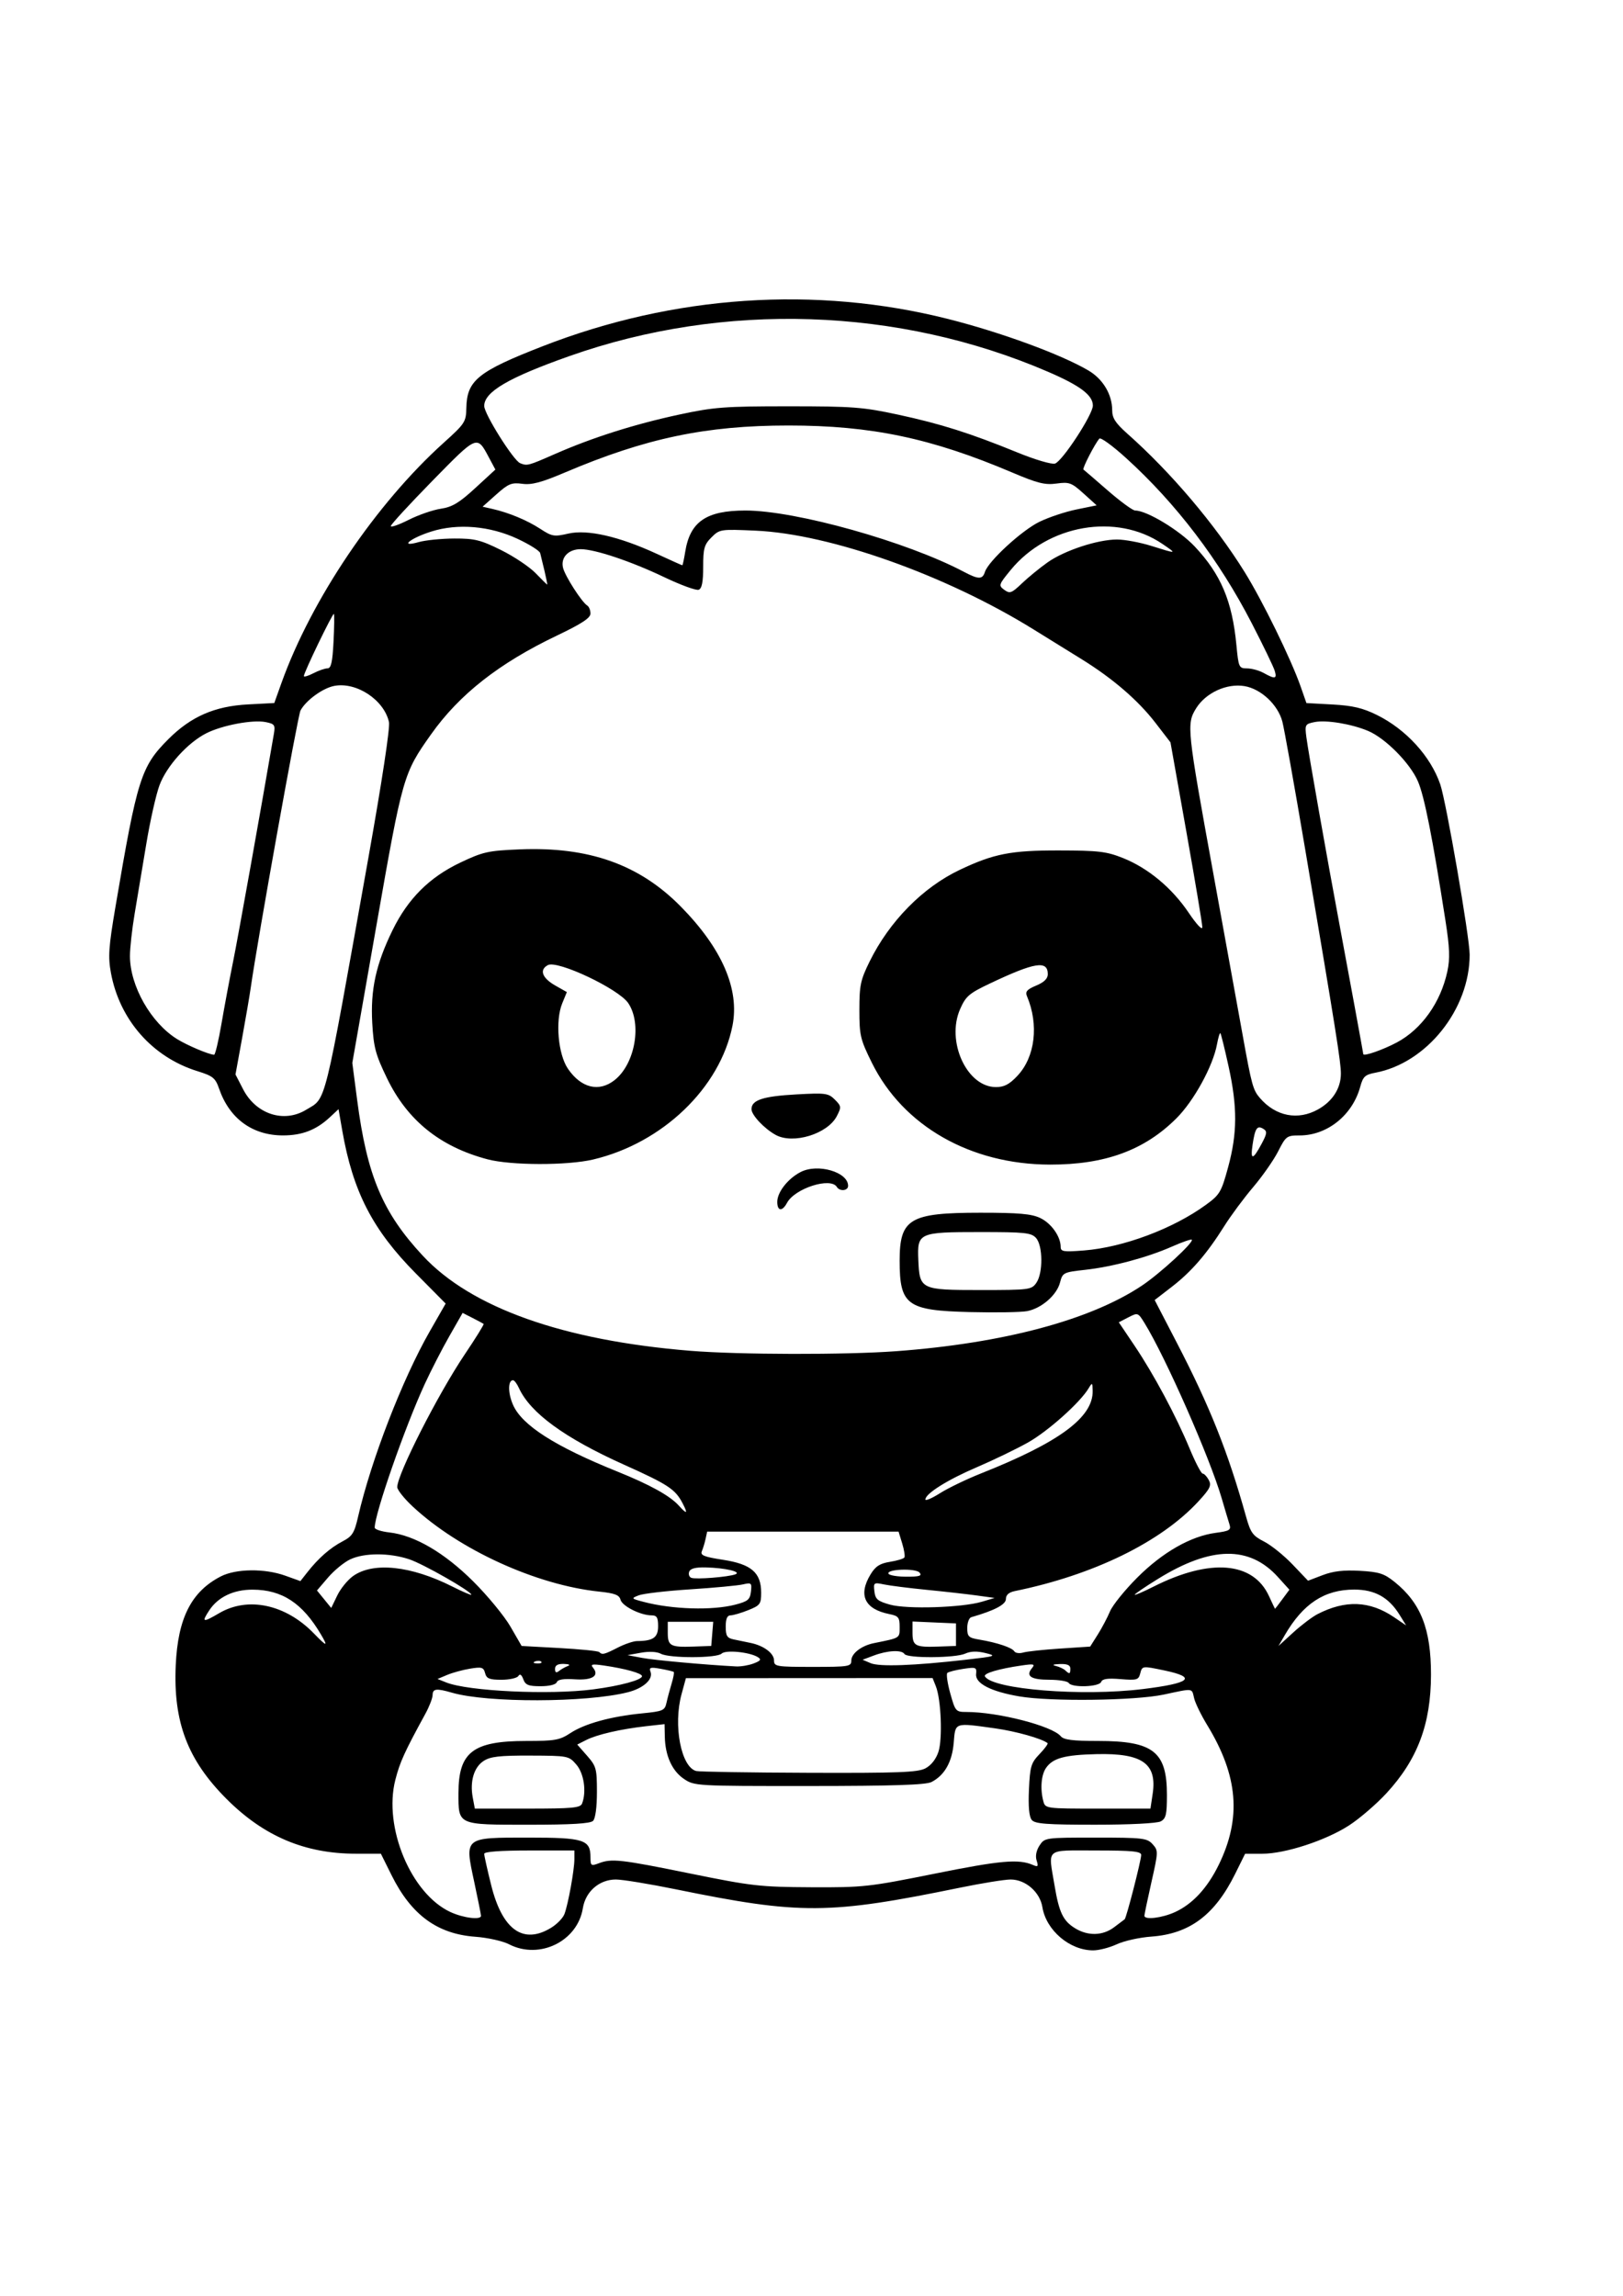 <svg
   id="panda-playing"
   
   viewBox="0 0 210 297"
  >
	<g
	   id="layer1">
		<path
		   id="path2616"
		   d="m 65.89,251.532 c -0.837,-0.427 -2.798,-0.867 -4.359,-0.979 -4.95,-0.355 -8.317,-2.826 -10.877,-7.983 l -1.372,-2.763 h -3.228 c -6.594,0 -11.91,-2.249 -16.738,-7.081 -5.045,-5.049 -6.91,-9.952 -6.578,-17.293 0.276,-6.103 2.018,-9.538 5.833,-11.5 1.956,-1.006 5.675,-1.049 8.334,-0.096 l 1.963,0.704 0.912,-1.16 c 1.427,-1.815 2.951,-3.15 4.537,-3.978 1.27,-0.662 1.531,-1.076 2.018,-3.201 1.668,-7.276 5.729,-17.777 9.262,-23.952 l 2.067,-3.611 -3.861,-3.898 c -5.597,-5.651 -8.143,-10.595 -9.516,-18.476 l -0.484,-2.778 -1.098,1.026 c -1.78,1.664 -3.598,2.371 -6.094,2.371 -3.946,0 -6.922,-2.174 -8.257,-6.03 -0.487,-1.406 -0.796,-1.657 -2.814,-2.284 -5.816,-1.807 -10.063,-6.63 -11.186,-12.704 -0.385,-2.083 -0.3,-3.336 0.581,-8.525 2.825,-16.651 3.307,-18.176 6.86,-21.729 2.92,-2.92 5.992,-4.258 10.296,-4.485 l 3.4,-0.179 0.913,-2.554 c 3.877,-10.844 12.217,-23.196 21.01,-31.118 2.753,-2.48 2.891,-2.693 2.928,-4.52 0.071,-3.545 1.508,-4.705 9.864,-7.961 16.989,-6.621 35.314,-7.856 52.449,-3.535 6.843,1.726 14.587,4.565 18.164,6.662 1.89,1.107 3.088,3.109 3.088,5.159 0,1.006 0.427,1.661 1.979,3.038 5.615,4.981 11.319,11.708 15.145,17.863 2.331,3.749 6.02,11.288 7.259,14.832 l 0.748,2.139 3.373,0.184 c 2.601,0.142 3.915,0.452 5.741,1.353 3.773,1.862 6.953,5.34 8.2,8.97 0.774,2.252 3.808,19.813 3.808,22.039 0,7.068 -5.562,14.028 -12.208,15.275 -1.324,0.248 -1.593,0.498 -1.947,1.805 -0.998,3.681 -4.267,6.309 -7.846,6.309 -1.661,0 -1.781,0.089 -2.775,2.05 -0.571,1.127 -2.028,3.214 -3.236,4.637 -1.209,1.423 -2.893,3.694 -3.742,5.046 -2.244,3.572 -4.247,5.891 -6.774,7.841 l -2.229,1.72 2.853,5.5 c 4.297,8.286 6.631,14.142 8.963,22.489 0.592,2.119 0.869,2.505 2.34,3.255 0.918,0.468 2.573,1.8 3.679,2.959 l 2.01,2.107 1.893,-0.723 c 1.357,-0.518 2.718,-0.676 4.808,-0.558 2.496,0.141 3.143,0.348 4.501,1.441 3.392,2.73 4.714,6.102 4.706,12.005 -0.008,6.365 -1.739,10.968 -5.765,15.329 -1.296,1.404 -3.466,3.272 -4.823,4.152 -3.022,1.959 -8.273,3.674 -11.248,3.674 h -2.213 l -1.29,2.604 c -2.635,5.321 -5.895,7.759 -10.852,8.115 -1.521,0.109 -3.528,0.555 -4.459,0.99 -0.932,0.435 -2.31,0.791 -3.062,0.791 -3.037,0 -6.083,-2.595 -6.57,-5.597 -0.316,-1.948 -2.18,-3.57 -4.102,-3.57 -0.773,0 -3.712,0.473 -6.531,1.051 -17.016,3.488 -20.664,3.509 -36.776,0.221 -3.428,-0.7 -6.929,-1.272 -7.781,-1.272 -2.139,0 -3.921,1.55 -4.267,3.709 -0.683,4.274 -5.593,6.687 -9.526,4.683 z m 5.416,-2.142 c 0.75,-0.457 1.525,-1.253 1.724,-1.769 0.481,-1.251 1.289,-5.707 1.289,-7.11 v -1.121 h -5.834 c -3.747,0 -5.834,0.154 -5.834,0.432 0,0.237 0.407,2.066 0.906,4.063 1.442,5.782 4.146,7.703 7.749,5.506 z m 72.857,-0.077 c 0.661,-0.501 1.272,-0.961 1.357,-1.023 0.22,-0.159 2.137,-7.623 2.137,-8.321 0,-0.467 -1.132,-0.579 -5.834,-0.579 -6.698,0 -6.201,-0.42 -5.373,4.536 0.584,3.495 1.107,4.58 2.664,5.532 1.671,1.021 3.583,0.966 5.048,-0.144 z m -81.928,-1.471 c 0,-0.164 -0.395,-2.143 -0.878,-4.398 -1.247,-5.822 -1.371,-5.721 7.056,-5.721 7.15,0 7.99,0.269 7.99,2.554 0,1.089 0.078,1.145 1.069,0.769 1.685,-0.641 2.803,-0.515 11.864,1.329 7.935,1.615 9.018,1.738 15.61,1.771 6.768,0.034 7.483,-0.045 16.043,-1.768 8.465,-1.704 10.829,-1.913 12.653,-1.118 0.662,0.289 0.734,0.203 0.486,-0.578 -0.182,-0.575 -0.041,-1.298 0.378,-1.938 0.664,-1.013 0.725,-1.021 7.262,-1.021 6.108,0 6.65,0.062 7.363,0.85 0.749,0.828 0.745,0.958 -0.144,4.9 -0.502,2.228 -0.913,4.189 -0.913,4.358 0,0.568 2.275,0.297 3.959,-0.471 2.266,-1.035 4.185,-3.105 5.65,-6.096 2.978,-6.077 2.53,-11.521 -1.49,-18.109 -0.775,-1.27 -1.532,-2.824 -1.684,-3.455 -0.324,-1.35 -0.021,-1.313 -3.935,-0.479 -3.696,0.787 -14.643,0.926 -18.682,0.236 -3.682,-0.629 -5.722,-1.681 -5.594,-2.886 0.093,-0.881 -0.013,-0.925 -1.667,-0.676 -0.972,0.146 -1.896,0.383 -2.055,0.525 -0.158,0.143 0.013,1.337 0.381,2.655 0.646,2.315 0.717,2.396 2.083,2.396 4.095,0 11.101,1.802 12.213,3.141 0.384,0.463 1.546,0.609 4.843,0.609 7.122,0 8.89,1.384 8.893,6.965 0.001,2.547 -0.122,3.072 -0.804,3.438 -0.472,0.253 -3.99,0.431 -8.491,0.431 -6.279,0 -7.779,-0.113 -8.197,-0.617 -0.342,-0.412 -0.462,-1.72 -0.362,-3.933 0.136,-2.995 0.268,-3.439 1.368,-4.587 0.67,-0.699 1.138,-1.336 1.04,-1.416 -0.72,-0.586 -4.11,-1.54 -6.803,-1.915 -5.308,-0.738 -5.118,-0.804 -5.339,1.86 -0.206,2.487 -1.181,4.214 -2.869,5.081 -0.739,0.38 -4.892,0.516 -15.837,0.521 -14.702,0.006 -14.848,-0.002 -16.217,-0.931 -1.526,-1.035 -2.411,-3.003 -2.46,-5.465 l -0.032,-1.611 -2.396,0.27 c -3.286,0.371 -6.335,1.072 -7.732,1.78 l -1.169,0.592 1.273,1.45 c 1.186,1.351 1.273,1.672 1.273,4.686 0,1.961 -0.197,3.433 -0.5,3.736 -0.353,0.353 -2.79,0.5 -8.304,0.5 -9.287,0 -9.114,0.078 -9.112,-4.093 0.003,-5.297 1.876,-6.742 8.745,-6.742 3.749,0 4.353,-0.108 5.743,-1.023 1.853,-1.22 5.23,-2.15 9.253,-2.546 2.731,-0.269 2.954,-0.366 3.178,-1.381 0.132,-0.6 0.429,-1.713 0.661,-2.474 0.231,-0.76 0.355,-1.438 0.275,-1.507 -0.08,-0.069 -0.846,-0.252 -1.702,-0.406 -1.313,-0.237 -1.517,-0.178 -1.304,0.377 0.377,0.982 -0.919,2.15 -2.952,2.662 -5.363,1.35 -18.146,1.381 -22.728,0.054 -2.032,-0.588 -2.501,-0.531 -2.515,0.308 -0.006,0.401 -0.428,1.491 -0.938,2.423 -2.707,4.953 -3.293,6.242 -3.882,8.541 -1.568,6.119 2.021,14.733 7.123,17.1 1.664,0.772 3.959,1.058 3.959,0.493 z m 13.081,-14.528 c 0.589,-1.534 0.243,-3.89 -0.738,-5.03 -0.977,-1.136 -1.059,-1.152 -5.954,-1.169 -4.007,-0.014 -5.174,0.12 -6.057,0.698 -1.248,0.816 -1.788,2.646 -1.396,4.735 l 0.267,1.426 h 6.812 c 5.827,0 6.849,-0.095 7.065,-0.659 z m 73.826,-1.248 c 0.588,-3.922 -1.331,-5.281 -7.26,-5.141 -4.113,0.097 -5.644,0.511 -6.524,1.767 -0.642,0.916 -0.79,2.724 -0.356,4.344 0.248,0.924 0.352,0.938 7.053,0.938 h 6.801 z m -29.418,-3.294 c 0.749,-0.387 1.382,-1.186 1.697,-2.14 0.553,-1.677 0.352,-6.784 -0.336,-8.5 l -0.42,-1.05 -15.958,0.008 -15.958,0.008 -0.567,2.083 c -1.093,4.018 -0.062,9.41 1.898,9.928 0.384,0.101 6.941,0.206 14.573,0.233 11.515,0.04 14.079,-0.057 15.07,-0.569 z M 76.745,218.55 c 3.486,-0.453 6.324,-1.221 6.324,-1.711 0,-0.373 -2.177,-0.98 -4.96,-1.382 -1.491,-0.215 -1.749,-0.162 -1.378,0.285 0.867,1.045 -0.096,1.66 -2.356,1.503 -1.437,-0.1 -2.197,0.022 -2.331,0.373 -0.119,0.311 -0.964,0.521 -2.101,0.521 -1.571,0 -1.96,-0.157 -2.236,-0.905 -0.222,-0.599 -0.436,-0.74 -0.636,-0.417 -0.166,0.268 -1.152,0.488 -2.191,0.488 -1.559,0 -1.929,-0.151 -2.115,-0.861 -0.198,-0.757 -0.432,-0.826 -1.94,-0.577 -0.943,0.156 -2.278,0.52 -2.965,0.809 l -1.25,0.526 1.124,0.449 c 2.842,1.136 13.355,1.633 19.012,0.898 z m 71.099,-0.038 c 6.212,-0.762 7.094,-1.519 2.814,-2.413 -2.886,-0.603 -2.866,-0.606 -3.135,0.426 -0.209,0.801 -0.455,0.869 -2.532,0.696 -1.668,-0.138 -2.358,-0.039 -2.512,0.363 -0.252,0.655 -3.805,0.771 -4.197,0.137 -0.142,-0.229 -1.267,-0.417 -2.5,-0.417 -2.383,0 -3.106,-0.477 -2.264,-1.492 0.449,-0.541 0.277,-0.587 -1.318,-0.357 -3.005,0.434 -5,1.03 -4.758,1.421 1.037,1.678 12.538,2.599 20.403,1.635 z m -74.359,-2.993 c 0.356,-0.132 0.132,-0.246 -0.521,-0.264 -0.793,-0.023 -1.146,0.175 -1.146,0.643 0,0.483 0.149,0.558 0.521,0.264 0.286,-0.226 0.802,-0.516 1.146,-0.643 z m 65.004,0.328 c 0,-0.437 -0.407,-0.611 -1.354,-0.577 -0.877,0.031 -1.06,0.119 -0.521,0.249 0.458,0.11 1.012,0.37 1.229,0.577 0.543,0.516 0.646,0.476 0.646,-0.249 z m -40.982,-0.649 c 0.925,-0.352 1.035,-0.518 0.548,-0.821 -1.061,-0.661 -4.176,-0.965 -4.684,-0.457 -0.601,0.601 -6.747,0.617 -7.861,0.021 -0.511,-0.273 -1.516,-0.326 -2.577,-0.135 l -1.74,0.313 1.875,0.354 c 1.579,0.298 8.064,0.888 12.161,1.106 0.615,0.033 1.64,-0.139 2.278,-0.381 z m 12.646,-0.383 c 0,-0.911 1.313,-1.923 2.917,-2.247 3.457,-0.698 3.334,-0.621 3.334,-2.094 0,-1.24 -0.151,-1.429 -1.332,-1.665 -3.203,-0.641 -4.062,-2.461 -2.426,-5.144 0.636,-1.044 1.202,-1.409 2.508,-1.617 0.927,-0.148 1.768,-0.402 1.867,-0.563 0.1,-0.161 -0.03,-0.98 -0.287,-1.82 l -0.469,-1.527 H 103.883 91.5 l -0.203,0.938 c -0.112,0.516 -0.328,1.231 -0.481,1.59 -0.228,0.537 0.261,0.736 2.759,1.122 3.64,0.563 4.911,1.662 4.911,4.245 0,1.477 -0.127,1.649 -1.675,2.269 -0.921,0.369 -1.953,0.67 -2.292,0.67 -0.426,0 -0.617,0.448 -0.617,1.45 0,1.212 0.171,1.486 1.042,1.667 0.573,0.119 1.557,0.323 2.188,0.453 1.705,0.352 3.021,1.342 3.021,2.273 0,0.775 0.297,0.824 5,0.824 4.703,0 5,-0.049 5,-0.824 z m 14.793,-0.099 c 3.897,-0.444 4.063,-0.5 2.568,-0.867 -1.09,-0.268 -1.926,-0.244 -2.624,0.074 -1.271,0.579 -7.509,0.619 -7.861,0.05 -0.348,-0.563 -2.181,-0.473 -3.959,0.194 l -1.458,0.547 1.042,0.444 c 1.134,0.483 5.582,0.323 12.292,-0.441 z m -54.908,0.255 c -0.138,-0.138 -0.498,-0.153 -0.799,-0.033 -0.332,0.133 -0.234,0.232 0.252,0.252 0.439,0.018 0.685,-0.081 0.547,-0.219 z m 9.905,-1.832 c 0.899,-0.458 2.017,-0.836 2.484,-0.839 2.089,-0.014 2.725,-0.462 2.725,-1.918 0,-1.139 -0.162,-1.41 -0.847,-1.41 -1.427,0 -3.8,-1.195 -4.017,-2.022 -0.162,-0.618 -0.742,-0.839 -2.756,-1.05 -8.135,-0.85 -18.152,-5.424 -24.153,-11.028 -1.089,-1.017 -1.979,-2.138 -1.979,-2.491 0,-1.662 5.28,-12.041 8.736,-17.173 1.415,-2.1 2.512,-3.871 2.439,-3.934 -0.073,-0.063 -0.715,-0.41 -1.425,-0.771 l -1.292,-0.657 -1.712,3 c -0.942,1.65 -2.375,4.439 -3.186,6.198 -2.579,5.598 -6.477,16.779 -6.477,18.58 0,0.224 0.851,0.502 1.891,0.62 3.266,0.368 7.106,2.606 10.843,6.32 1.864,1.852 4.039,4.493 4.833,5.868 l 1.444,2.5 4.895,0.268 c 2.692,0.147 5.009,0.382 5.148,0.521 0.383,0.383 0.634,0.323 2.406,-0.581 z m 57.226,0.13 3.889,-0.257 0.98,-1.553 c 0.539,-0.854 1.252,-2.204 1.585,-3.001 0.333,-0.796 1.922,-2.765 3.532,-4.375 3.277,-3.277 6.927,-5.358 10.146,-5.785 1.79,-0.237 2.01,-0.372 1.782,-1.092 -0.143,-0.451 -0.598,-1.974 -1.009,-3.383 -1.543,-5.277 -7.272,-18.28 -9.992,-22.678 -0.83,-1.343 -0.864,-1.354 -2.082,-0.725 l -1.238,0.64 2.029,3.016 c 2.51,3.731 5.37,9.072 7.139,13.33 0.738,1.776 1.497,3.229 1.686,3.229 0.189,0 0.544,0.373 0.788,0.829 0.375,0.701 0.169,1.127 -1.334,2.758 -4.855,5.267 -13.577,9.528 -23.77,11.612 -0.765,0.157 -1.146,0.497 -1.146,1.025 0,0.714 -1.482,1.492 -4.479,2.351 -0.286,0.082 -0.521,0.709 -0.521,1.394 0,1.113 0.164,1.272 1.563,1.507 2.299,0.386 4.224,1.028 4.521,1.509 0.144,0.232 0.662,0.306 1.152,0.163 0.49,-0.143 2.641,-0.375 4.78,-0.516 z m -45.013,-1.901 0.129,-1.563 H 89.345 86.403 v 1.424 c 0,1.701 0.347,1.887 3.334,1.782 L 92.028,212.93 Z m 31.539,0.104 v -1.458 l -2.813,-0.123 -2.813,-0.123 v 1.443 c 0,1.721 0.342,1.906 3.334,1.801 l 2.292,-0.081 z m -82.169,-0.029 c -2.384,-4.049 -5.021,-5.78 -8.829,-5.796 -2.479,-0.009 -4.491,0.952 -5.631,2.692 -1.017,1.552 -0.837,1.6 1.308,0.343 3.717,-2.178 8.593,-1.131 12.236,2.627 1.692,1.745 1.882,1.773 0.917,0.134 z m 128.937,-2.623 c 3.607,-1.865 6.766,-1.742 9.904,0.387 l 1.573,1.068 -0.855,-1.381 c -1.394,-2.251 -3.202,-3.256 -5.858,-3.256 -3.858,0 -6.621,1.815 -8.998,5.909 l -0.803,1.383 1.901,-1.736 c 1.046,-0.955 2.457,-2.023 3.136,-2.374 z m -124.782,-4.931 c 2.615,-1.862 7.508,-1.34 12.884,1.374 1.33,0.671 2.418,1.137 2.418,1.036 0,-0.433 -6.211,-3.973 -8.036,-4.581 -2.565,-0.854 -5.828,-0.847 -7.645,0.016 -0.787,0.373 -2.074,1.43 -2.86,2.349 l -1.429,1.67 0.922,1.132 0.922,1.132 0.779,-1.613 c 0.428,-0.887 1.349,-2.018 2.045,-2.514 z m 49.471,3.695 c 1.618,-0.42 1.894,-0.652 2.012,-1.688 0.128,-1.124 0.062,-1.183 -1.042,-0.927 -0.648,0.15 -3.71,0.437 -6.804,0.638 -3.094,0.201 -6.094,0.548 -6.667,0.773 -1.015,0.398 -0.998,0.42 0.625,0.848 3.715,0.979 8.886,1.134 11.876,0.357 z m 31.885,-0.37 1.659,-0.494 -2.292,-0.317 c -1.26,-0.174 -4.167,-0.502 -6.459,-0.728 -2.292,-0.226 -4.791,-0.541 -5.555,-0.7 -1.335,-0.278 -1.382,-0.244 -1.25,0.898 0.117,1.012 0.414,1.264 2.013,1.713 2.188,0.613 9.323,0.389 11.883,-0.373 z m 38.881,-0.317 0.918,-1.242 -1.475,-1.632 c -3.696,-4.091 -8.648,-4.019 -15.518,0.225 -1.662,1.026 -3.021,1.949 -3.021,2.051 0,0.102 1.088,-0.364 2.418,-1.036 7.325,-3.698 12.895,-3.249 14.948,1.204 0.418,0.908 0.772,1.655 0.786,1.661 0.014,0.006 0.439,-0.548 0.944,-1.231 z m -70.766,-3.234 c 0.846,-0.324 -1.31,-0.828 -3.81,-0.892 -1.332,-0.034 -2.006,0.137 -2.164,0.549 -0.126,0.329 -0.006,0.687 0.268,0.796 0.581,0.231 4.793,-0.103 5.706,-0.452 z m 23.834,-0.218 c -0.499,-0.601 -4.389,-0.454 -4.015,0.152 0.127,0.206 1.181,0.375 2.342,0.375 1.652,0 2.015,-0.114 1.673,-0.526 z m -30.656,-8.954 c -0.949,-1.835 -1.862,-2.439 -7.574,-5.004 -7.701,-3.459 -12.146,-6.704 -13.622,-9.943 -0.248,-0.545 -0.587,-0.99 -0.752,-0.99 -0.678,0 -0.671,1.691 0.014,3.219 1.181,2.638 5.442,5.353 13.502,8.603 4.192,1.69 6.781,3.123 7.923,4.385 1.07,1.182 1.219,1.103 0.509,-0.27 z m 38.616,-3.884 c 10.139,-4.028 14.506,-7.258 14.434,-10.679 -0.023,-1.094 -0.055,-1.115 -0.521,-0.333 -1.103,1.851 -5.28,5.58 -7.882,7.035 -1.52,0.85 -4.489,2.283 -6.596,3.184 -3.777,1.614 -6.645,3.414 -6.645,4.169 0,0.212 0.853,-0.155 1.896,-0.816 1.043,-0.661 3.434,-1.813 5.313,-2.56 z m -10.959,-15.809 c 13.863,-1.034 25.03,-4.011 31.728,-8.456 2.355,-1.563 6.801,-5.652 6.487,-5.966 -0.092,-0.092 -1.245,0.309 -2.562,0.891 -3.186,1.409 -7.702,2.616 -11.25,3.008 -2.799,0.309 -2.902,0.361 -3.232,1.639 -0.424,1.637 -2.403,3.353 -4.271,3.704 -0.776,0.146 -4.099,0.2 -7.384,0.12 -8.149,-0.198 -9.098,-0.89 -9.098,-6.636 0,-5.448 1.291,-6.216 10.445,-6.216 4.972,0 6.608,0.144 7.741,0.681 1.432,0.679 2.649,2.395 2.649,3.734 0,0.62 0.366,0.677 3.021,0.467 5.095,-0.403 11.532,-2.813 15.779,-5.908 1.792,-1.306 1.989,-1.639 2.87,-4.876 1.194,-4.383 1.208,-7.789 0.054,-13.034 -0.501,-2.279 -0.977,-4.209 -1.059,-4.291 -0.081,-0.081 -0.278,0.564 -0.437,1.434 -0.511,2.8 -2.976,7.304 -5.234,9.563 -4.14,4.143 -9.25,6.017 -16.373,6.005 -10.293,-0.018 -19.011,-5 -23.051,-13.176 -1.496,-3.027 -1.615,-3.532 -1.615,-6.84 0,-3.178 0.147,-3.87 1.333,-6.272 2.567,-5.199 6.87,-9.572 11.655,-11.843 4.398,-2.088 6.624,-2.523 12.848,-2.51 5.115,0.009 6.134,0.131 8.269,0.981 3.248,1.294 6.344,3.87 8.503,7.076 1.034,1.535 1.769,2.311 1.766,1.863 -0.003,-0.422 -0.931,-5.973 -2.063,-12.335 l -2.058,-11.568 -1.931,-2.509 c -2.255,-2.931 -5.534,-5.756 -9.592,-8.267 -1.592,-0.985 -4.394,-2.719 -6.228,-3.855 -11.313,-7.007 -26.283,-12.325 -35.908,-12.755 -4.574,-0.204 -4.674,-0.189 -5.73,0.866 -0.936,0.936 -1.074,1.425 -1.074,3.815 0,1.961 -0.165,2.804 -0.582,2.964 -0.32,0.123 -2.336,-0.615 -4.479,-1.639 -4.282,-2.046 -8.958,-3.611 -10.787,-3.611 -1.596,0 -2.619,1.082 -2.284,2.416 0.274,1.093 2.426,4.441 3.137,4.88 0.226,0.14 0.411,0.604 0.411,1.031 0,0.576 -1.128,1.316 -4.358,2.858 -7.463,3.565 -12.601,7.597 -16.258,12.756 -3.597,5.074 -3.682,5.372 -7.065,24.657 l -3.134,17.865 0.626,4.792 c 1.28,9.796 3.289,14.559 8.503,20.159 6.262,6.726 18.157,10.95 34.603,12.288 6.301,0.513 20.122,0.539 26.668,0.05 z m -15.418,-19.315 c 0,-1.254 1.372,-3.008 3.021,-3.861 2.217,-1.146 6.146,-0.005 6.146,1.785 0,0.651 -1.079,0.757 -1.458,0.144 -0.804,-1.301 -5.441,0.181 -6.447,2.061 -0.615,1.15 -1.262,1.083 -1.262,-0.13 z m -37.503,-5.511 c -6.131,-1.627 -10.353,-5.032 -12.987,-10.474 -1.486,-3.07 -1.733,-3.991 -1.912,-7.133 -0.246,-4.327 0.476,-7.633 2.629,-12.036 1.991,-4.072 4.772,-6.844 8.777,-8.745 2.922,-1.387 3.588,-1.536 7.657,-1.703 8.95,-0.369 15.478,1.942 20.838,7.376 5.347,5.421 7.645,10.706 6.709,15.43 -1.593,8.035 -9.054,15.198 -18.034,17.315 -3.347,0.789 -10.652,0.773 -13.677,-0.03 z m 16.456,-10.242 c 2.645,-2.081 3.569,-7.285 1.767,-9.959 -1.245,-1.848 -9.153,-5.587 -10.403,-4.918 -1.135,0.607 -0.744,1.673 0.969,2.645 l 1.49,0.845 -0.597,1.453 c -0.921,2.241 -0.54,6.601 0.741,8.47 1.709,2.494 4.013,3.054 6.033,1.465 z m 20.839,7.087 c -1.482,-0.817 -3.125,-2.568 -3.125,-3.328 0,-1.184 1.488,-1.672 5.828,-1.911 3.76,-0.207 4.124,-0.158 4.956,0.674 0.843,0.843 0.859,0.973 0.257,2.137 -1.193,2.308 -5.654,3.676 -7.916,2.429 z m 33.729,19.144 c 0.882,-1.259 0.857,-4.82 -0.041,-5.812 -0.612,-0.676 -1.422,-0.762 -7.213,-0.762 -7.966,0 -8.16,0.087 -8.014,3.581 0.161,3.859 0.285,3.919 8.04,3.919 6.326,0 6.604,-0.036 7.228,-0.926 z m 29.169,-18.028 c 0.69,-1.295 0.721,-1.577 0.212,-1.892 -0.806,-0.498 -1.075,-0.108 -1.396,2.022 -0.312,2.072 0.032,2.034 1.184,-0.13 z M 39.606,143.569 c 2.667,-1.626 2.184,0.327 8.045,-32.519 1.768,-9.91 2.834,-16.927 2.678,-17.636 -0.629,-2.862 -4.192,-5.222 -7.069,-4.683 -1.493,0.28 -3.674,1.867 -4.38,3.187 -0.348,0.65 -5.555,29.654 -6.428,35.798 -0.146,1.031 -0.652,3.992 -1.124,6.579 l -0.858,4.704 0.986,1.914 c 1.662,3.227 5.28,4.406 8.151,2.656 z m 130.95,-0.058 c 1.869,-1.05 2.934,-2.721 2.941,-4.609 0.005,-1.476 -0.618,-5.386 -4.632,-29.104 -1.377,-8.136 -2.701,-15.54 -2.943,-16.454 -0.576,-2.178 -2.757,-4.222 -4.891,-4.583 -2.301,-0.389 -5.024,0.862 -6.271,2.881 -1.246,2.016 -1.184,2.604 2.255,21.489 1.523,8.365 3.218,17.701 3.767,20.747 1.174,6.514 1.342,7.129 2.239,8.169 2.046,2.374 4.923,2.932 7.536,1.464 z m -38.917,-4.333 c 2.302,-2.441 2.802,-6.613 1.236,-10.318 -0.243,-0.574 0.014,-0.867 1.195,-1.36 1.023,-0.427 1.504,-0.897 1.504,-1.469 0,-1.823 -1.663,-1.56 -7.444,1.177 -2.734,1.294 -3.159,1.656 -3.895,3.32 -1.848,4.179 0.86,10.099 4.623,10.105 1.072,0.002 1.738,-0.347 2.782,-1.454 z M 28.663,132.404 c 0.383,-2.235 1.058,-5.844 1.501,-8.021 0.627,-3.084 3.581,-19.579 5.269,-29.42 0.202,-1.178 0.107,-1.316 -1.063,-1.55 -1.685,-0.337 -5.65,0.413 -7.693,1.456 -2.417,1.233 -5.114,4.231 -6.039,6.713 -0.446,1.197 -1.215,4.613 -1.709,7.593 -0.494,2.979 -1.171,7.038 -1.506,9.019 -0.335,1.981 -0.609,4.449 -0.609,5.484 0,3.866 2.72,8.654 6.104,10.746 1.331,0.823 4.054,1.976 4.785,2.027 0.145,0.009 0.577,-1.81 0.959,-4.044 z m 152.064,2.459 c 3.221,-1.717 5.686,-5.182 6.548,-9.203 0.355,-1.654 0.302,-3.045 -0.25,-6.584 -1.687,-10.813 -2.723,-16.054 -3.56,-17.998 -1.013,-2.355 -4.216,-5.59 -6.464,-6.53 -2.15,-0.898 -5.404,-1.436 -6.892,-1.138 -1.246,0.249 -1.288,0.325 -1.076,1.969 0.244,1.894 2.683,15.687 4.318,24.419 1.045,5.583 3.025,16.357 3.046,16.572 0.03,0.319 2.55,-0.559 4.329,-1.507 z M 42.377,86.463 c 0.461,0 0.643,-0.801 0.778,-3.438 0.097,-1.891 0.119,-3.514 0.049,-3.607 -0.137,-0.181 -3.887,7.578 -3.887,8.041 0,0.151 0.553,-0.011 1.229,-0.361 0.676,-0.35 1.5,-0.636 1.831,-0.636 z M 164.934,86.776 c -0.154,-0.516 -1.492,-3.286 -2.973,-6.156 -4.227,-8.194 -9.765,-15.469 -16.273,-21.379 -1.723,-1.565 -3.271,-2.69 -3.439,-2.5 -0.578,0.652 -2.24,3.878 -2.062,4.003 0.098,0.069 1.516,1.29 3.151,2.713 1.635,1.423 3.229,2.588 3.542,2.588 1.509,8.76e-4 5.729,2.55 7.711,4.659 3.38,3.594 4.847,7.063 5.387,12.738 0.277,2.906 0.329,3.021 1.38,3.027 0.601,0.003 1.561,0.266 2.134,0.584 1.496,0.83 1.759,0.78 1.442,-0.278 z M 135.537,72.759 c 2.177,-1.545 6.485,-2.964 9.001,-2.964 0.987,0 2.983,0.373 4.436,0.828 3.354,1.051 3.356,1.051 1.42,-0.264 -5.934,-4.032 -14.803,-2.503 -19.627,3.385 -1.555,1.898 -1.588,2 -0.824,2.559 0.716,0.523 0.946,0.44 2.275,-0.828 0.813,-0.775 2.307,-1.998 3.319,-2.716 z M 70.454,73.858 c -0.229,-0.974 -0.481,-2.014 -0.561,-2.311 -0.08,-0.297 -1.393,-1.124 -2.918,-1.837 -3.576,-1.674 -7.731,-2.029 -11.151,-0.953 -2.765,0.87 -4.247,2.108 -1.64,1.37 0.876,-0.248 2.947,-0.455 4.601,-0.461 2.627,-0.009 3.393,0.18 6.042,1.491 1.668,0.826 3.68,2.17 4.469,2.986 0.79,0.817 1.467,1.485 1.505,1.485 0.038,0 -0.118,-0.797 -0.347,-1.771 z m 56.985,0.129 c 0.441,-1.39 4.757,-5.36 7.041,-6.477 1.201,-0.588 3.361,-1.308 4.8,-1.602 l 2.616,-0.534 -1.697,-1.533 c -1.552,-1.402 -1.85,-1.512 -3.494,-1.286 -1.497,0.205 -2.454,-0.033 -5.736,-1.428 -10.46,-4.446 -18.246,-6.082 -28.941,-6.082 -10.694,0 -18.48,1.636 -28.938,6.081 -3.051,1.297 -4.291,1.625 -5.513,1.461 -1.383,-0.185 -1.796,-0.016 -3.356,1.375 l -1.779,1.587 1.25,0.283 c 2.139,0.484 4.516,1.472 6.22,2.586 1.513,0.988 1.786,1.034 3.626,0.61 2.467,-0.569 6.578,0.372 11.443,2.619 1.763,0.815 3.249,1.481 3.302,1.481 0.053,0 0.221,-0.78 0.374,-1.733 0.625,-3.912 2.722,-5.351 7.794,-5.351 6.512,0 20.883,4.03 28.242,7.918 1.924,1.017 2.43,1.021 2.747,0.024 z m -70.408,-8.173 c 1.487,-0.223 2.375,-0.755 4.461,-2.673 l 2.604,-2.395 -0.827,-1.548 c -1.564,-2.928 -1.467,-2.968 -7.322,3.007 -2.959,3.02 -5.38,5.653 -5.38,5.851 0,0.198 1.037,-0.163 2.303,-0.802 1.267,-0.639 3.139,-1.287 4.16,-1.44 z m 14.786,-7.086 c 4.812,-2.116 10.278,-3.85 16.044,-5.091 4.521,-0.973 5.88,-1.076 14.168,-1.076 8.298,0 9.641,0.102 14.168,1.079 5.546,1.197 9.324,2.394 15.448,4.895 2.289,0.935 4.438,1.57 4.861,1.436 0.955,-0.303 4.899,-6.34 4.9,-7.501 0.002,-1.341 -1.643,-2.582 -5.794,-4.371 -19.379,-8.355 -41.931,-9.097 -61.918,-2.039 -7.891,2.787 -11.042,4.631 -11.042,6.46 0,1.032 3.784,7.056 4.648,7.4 0.926,0.369 1.021,0.344 4.518,-1.194 z"
       />
	</g>
</svg>
